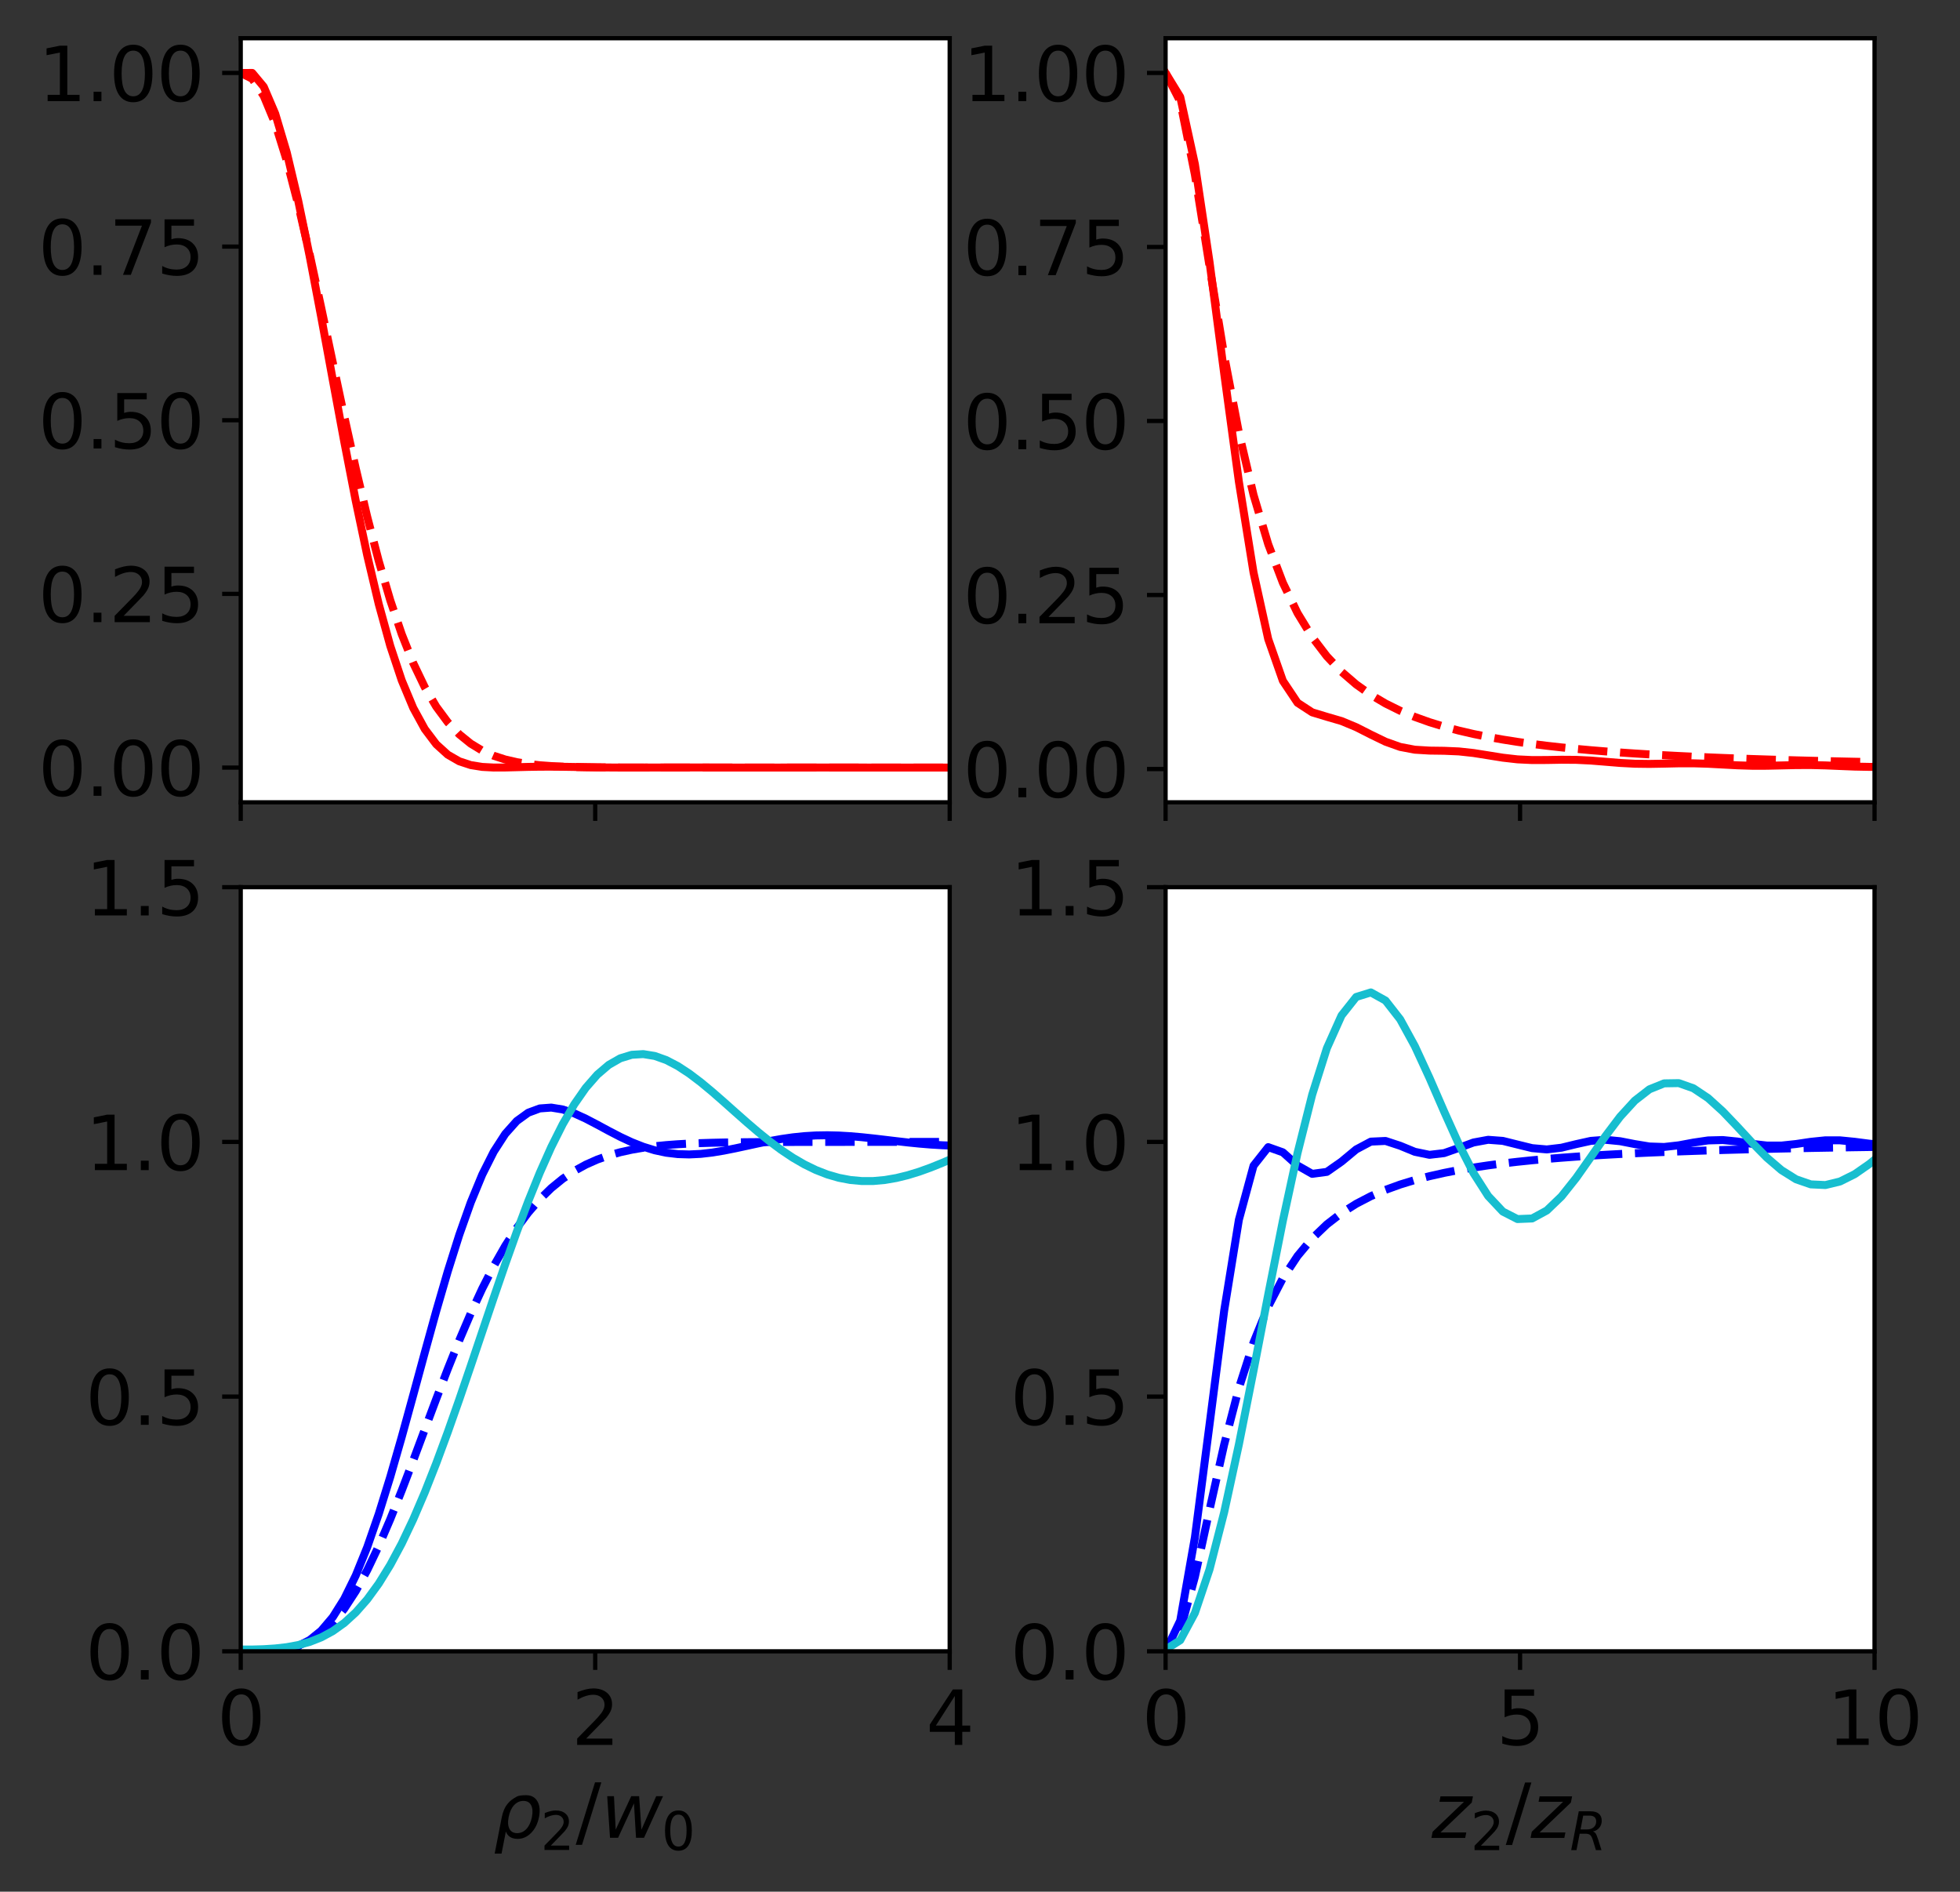 <?xml version="1.0" encoding="utf-8" standalone="no"?>
<!DOCTYPE svg PUBLIC "-//W3C//DTD SVG 1.1//EN"
  "http://www.w3.org/Graphics/SVG/1.1/DTD/svg11.dtd">
<svg height="356.499pt" version="1.1" viewBox="0 0 369.417 356.499" width="369.417pt" xmlns="http://www.w3.org/2000/svg" xmlns:xlink="http://www.w3.org/1999/xlink">
 <rect x="0" y="0" width="369.417" height="356.499" fill="#333333" stroke="none"/>
 <defs>
  <style type="text/css">*{stroke-linecap:butt;stroke-linejoin:round;}</style>
 </defs>
 <g id="figure_1">
  <g id="patch_1">
   <path d="M 0 356.499 
L 369.417 356.499 
L 369.417 0 
L 0 0 
z
" style="fill:none;"/>
  </g>
  <g id="axes_1">
   <g id="patch_2">
    <path d="M 45.372 151.2 
L 178.997 151.2 
L 178.997 7.2 
L 45.372 7.2 
z
" style="fill:#ffffff;"/>
   </g>
   <g id="matplotlib.axis_1">
    <g id="xtick_1">
     <g id="line2d_1">
      <defs>
       <path d="M 0 0 
L 0 3.5 
" id="m136dafc579" style="stroke:#000000;stroke-width:0.8;"/>
      </defs>
      <g>
       <use style="stroke:#000000;stroke-width:0.8;" x="45.372" xlink:href="#m136dafc579" y="151.2"/>
      </g>
     </g>
    </g>
    <g id="xtick_2">
     <g id="line2d_2">
      <g>
       <use style="stroke:#000000;stroke-width:0.8;" x="112.184" xlink:href="#m136dafc579" y="151.2"/>
      </g>
     </g>
    </g>
    <g id="xtick_3">
     <g id="line2d_3">
      <g>
       <use style="stroke:#000000;stroke-width:0.8;" x="178.997" xlink:href="#m136dafc579" y="151.2"/>
      </g>
     </g>
    </g>
   </g>
   <g id="matplotlib.axis_2">
    <g id="ytick_1">
     <g id="line2d_4">
      <defs>
       <path d="M 0 0 
L -3.5 0 
" id="m6accd1a2ef" style="stroke:#000000;stroke-width:0.8;"/>
      </defs>
      <g>
       <use style="stroke:#000000;stroke-width:0.8;" x="45.372" xlink:href="#m6accd1a2ef" y="144.655"/>
      </g>
     </g>
     <g id="text_1">
      <!-- 0.00 -->
      <g transform="translate(7.2 149.973)scale(0.14 -0.14)">
       <defs>
        <path d="M 2034 4250 
Q 1547 4250 1301 3770 
Q 1056 3291 1056 2328 
Q 1056 1369 1301 889 
Q 1547 409 2034 409 
Q 2525 409 2770 889 
Q 3016 1369 3016 2328 
Q 3016 3291 2770 3770 
Q 2525 4250 2034 4250 
z
M 2034 4750 
Q 2819 4750 3233 4129 
Q 3647 3509 3647 2328 
Q 3647 1150 3233 529 
Q 2819 -91 2034 -91 
Q 1250 -91 836 529 
Q 422 1150 422 2328 
Q 422 3509 836 4129 
Q 1250 4750 2034 4750 
z
" id="DejaVuSans-30" transform="scale(0.016)"/>
        <path d="M 684 794 
L 1344 794 
L 1344 0 
L 684 0 
L 684 794 
z
" id="DejaVuSans-2e" transform="scale(0.016)"/>
       </defs>
       <use xlink:href="#DejaVuSans-30"/>
       <use x="63.623" xlink:href="#DejaVuSans-2e"/>
       <use x="95.41" xlink:href="#DejaVuSans-30"/>
       <use x="159.033" xlink:href="#DejaVuSans-30"/>
      </g>
     </g>
    </g>
    <g id="ytick_2">
     <g id="line2d_5">
      <g>
       <use style="stroke:#000000;stroke-width:0.8;" x="45.372" xlink:href="#m6accd1a2ef" y="111.927"/>
      </g>
     </g>
     <g id="text_2">
      <!-- 0.25 -->
      <g transform="translate(7.2 117.246)scale(0.14 -0.14)">
       <defs>
        <path d="M 1228 531 
L 3431 531 
L 3431 0 
L 469 0 
L 469 531 
Q 828 903 1448 1529 
Q 2069 2156 2228 2338 
Q 2531 2678 2651 2914 
Q 2772 3150 2772 3378 
Q 2772 3750 2511 3984 
Q 2250 4219 1831 4219 
Q 1534 4219 1204 4116 
Q 875 4013 500 3803 
L 500 4441 
Q 881 4594 1212 4672 
Q 1544 4750 1819 4750 
Q 2544 4750 2975 4387 
Q 3406 4025 3406 3419 
Q 3406 3131 3298 2873 
Q 3191 2616 2906 2266 
Q 2828 2175 2409 1742 
Q 1991 1309 1228 531 
z
" id="DejaVuSans-32" transform="scale(0.016)"/>
        <path d="M 691 4666 
L 3169 4666 
L 3169 4134 
L 1269 4134 
L 1269 2991 
Q 1406 3038 1543 3061 
Q 1681 3084 1819 3084 
Q 2600 3084 3056 2656 
Q 3513 2228 3513 1497 
Q 3513 744 3044 326 
Q 2575 -91 1722 -91 
Q 1428 -91 1123 -41 
Q 819 9 494 109 
L 494 744 
Q 775 591 1075 516 
Q 1375 441 1709 441 
Q 2250 441 2565 725 
Q 2881 1009 2881 1497 
Q 2881 1984 2565 2268 
Q 2250 2553 1709 2553 
Q 1456 2553 1204 2497 
Q 953 2441 691 2322 
L 691 4666 
z
" id="DejaVuSans-35" transform="scale(0.016)"/>
       </defs>
       <use xlink:href="#DejaVuSans-30"/>
       <use x="63.623" xlink:href="#DejaVuSans-2e"/>
       <use x="95.41" xlink:href="#DejaVuSans-32"/>
       <use x="159.033" xlink:href="#DejaVuSans-35"/>
      </g>
     </g>
    </g>
    <g id="ytick_3">
     <g id="line2d_6">
      <g>
       <use style="stroke:#000000;stroke-width:0.8;" x="45.372" xlink:href="#m6accd1a2ef" y="79.2"/>
      </g>
     </g>
     <g id="text_3">
      <!-- 0.50 -->
      <g transform="translate(7.2 84.519)scale(0.14 -0.14)">
       <use xlink:href="#DejaVuSans-30"/>
       <use x="63.623" xlink:href="#DejaVuSans-2e"/>
       <use x="95.41" xlink:href="#DejaVuSans-35"/>
       <use x="159.033" xlink:href="#DejaVuSans-30"/>
      </g>
     </g>
    </g>
    <g id="ytick_4">
     <g id="line2d_7">
      <g>
       <use style="stroke:#000000;stroke-width:0.8;" x="45.372" xlink:href="#m6accd1a2ef" y="46.473"/>
      </g>
     </g>
     <g id="text_4">
      <!-- 0.75 -->
      <g transform="translate(7.2 51.792)scale(0.14 -0.14)">
       <defs>
        <path d="M 525 4666 
L 3525 4666 
L 3525 4397 
L 1831 0 
L 1172 0 
L 2766 4134 
L 525 4134 
L 525 4666 
z
" id="DejaVuSans-37" transform="scale(0.016)"/>
       </defs>
       <use xlink:href="#DejaVuSans-30"/>
       <use x="63.623" xlink:href="#DejaVuSans-2e"/>
       <use x="95.41" xlink:href="#DejaVuSans-37"/>
       <use x="159.033" xlink:href="#DejaVuSans-35"/>
      </g>
     </g>
    </g>
    <g id="ytick_5">
     <g id="line2d_8">
      <g>
       <use style="stroke:#000000;stroke-width:0.8;" x="45.372" xlink:href="#m6accd1a2ef" y="13.745"/>
      </g>
     </g>
     <g id="text_5">
      <!-- 1.00 -->
      <g transform="translate(7.2 19.064)scale(0.14 -0.14)">
       <defs>
        <path d="M 794 531 
L 1825 531 
L 1825 4091 
L 703 3866 
L 703 4441 
L 1819 4666 
L 2450 4666 
L 2450 531 
L 3481 531 
L 3481 0 
L 794 0 
L 794 531 
z
" id="DejaVuSans-31" transform="scale(0.016)"/>
       </defs>
       <use xlink:href="#DejaVuSans-31"/>
       <use x="63.623" xlink:href="#DejaVuSans-2e"/>
       <use x="95.41" xlink:href="#DejaVuSans-30"/>
       <use x="159.033" xlink:href="#DejaVuSans-30"/>
      </g>
     </g>
    </g>
   </g>
   <g id="line2d_9">
    <path clip-path="url(#pf8a78aeb9c)" d="M 43.204 14.843 
L 45.372 13.745 
L 47.54 14.843 
L 49.707 18.082 
L 51.875 23.301 
L 54.043 30.249 
L 56.211 38.6 
L 58.379 47.983 
L 60.546 58.009 
L 62.714 68.291 
L 64.882 78.478 
L 67.05 88.263 
L 69.218 97.404 
L 71.385 105.725 
L 73.553 113.116 
L 75.721 119.531 
L 77.889 124.975 
L 80.057 129.497 
L 82.224 133.175 
L 84.392 136.106 
L 86.56 138.394 
L 88.728 140.147 
L 90.895 141.463 
L 93.063 142.433 
L 95.231 143.134 
L 97.399 143.631 
L 99.567 143.977 
L 101.734 144.214 
L 103.902 144.372 
L 106.07 144.477 
L 108.238 144.545 
L 110.406 144.588 
L 112.573 144.615 
L 114.741 144.631 
L 116.909 144.641 
L 119.077 144.647 
L 121.245 144.65 
L 123.412 144.652 
L 125.58 144.653 
L 127.748 144.654 
L 129.916 144.654 
L 132.083 144.654 
L 134.251 144.654 
L 136.419 144.654 
L 138.587 144.655 
L 140.755 144.655 
L 142.922 144.655 
L 145.09 144.655 
L 147.258 144.655 
L 149.426 144.655 
L 151.594 144.655 
L 153.761 144.655 
L 155.929 144.655 
L 158.097 144.655 
L 160.265 144.655 
L 162.433 144.655 
L 164.6 144.655 
L 166.768 144.655 
L 168.936 144.655 
L 171.104 144.655 
L 173.272 144.655 
L 175.439 144.655 
L 177.607 144.655 
L 179.775 144.655 
" style="fill:none;stroke:#ff0000;stroke-dasharray:5.55,2.4;stroke-dashoffset:0;stroke-width:1.5;"/>
   </g>
   <g id="line2d_10">
    <path clip-path="url(#pf8a78aeb9c)" d="M 43.204 16.379 
L 45.372 13.756 
L 47.54 13.745 
L 49.707 16.347 
L 51.875 21.425 
L 54.043 28.712 
L 56.211 37.838 
L 58.379 48.349 
L 60.546 59.752 
L 62.714 71.538 
L 64.882 83.227 
L 67.05 94.392 
L 69.218 104.682 
L 71.385 113.842 
L 73.553 121.713 
L 75.721 128.232 
L 77.889 133.424 
L 80.057 137.384 
L 82.224 140.258 
L 84.392 142.225 
L 86.56 143.473 
L 88.728 144.187 
L 90.895 144.533 
L 93.063 144.648 
L 95.231 144.64 
L 97.399 144.584 
L 99.567 144.527 
L 101.734 144.492 
L 103.902 144.487 
L 106.07 144.506 
L 108.238 144.54 
L 110.406 144.578 
L 112.573 144.612 
L 114.741 144.637 
L 116.909 144.651 
L 119.077 144.654 
L 121.245 144.651 
L 123.412 144.645 
L 125.58 144.639 
L 127.748 144.635 
L 129.916 144.634 
L 132.083 144.637 
L 134.251 144.641 
L 136.419 144.647 
L 138.587 144.651 
L 140.755 144.654 
L 142.922 144.654 
L 145.09 144.653 
L 147.258 144.65 
L 149.426 144.647 
L 151.594 144.645 
L 153.761 144.644 
L 155.929 144.643 
L 158.097 144.645 
L 160.265 144.647 
L 162.433 144.649 
L 164.6 144.651 
L 166.768 144.653 
L 168.936 144.654 
L 171.104 144.654 
L 173.272 144.654 
L 175.439 144.654 
L 177.607 144.653 
L 179.775 144.653 
" style="fill:none;stroke:#ff0000;stroke-linecap:square;stroke-width:1.5;"/>
   </g>
   <g id="patch_3">
    <path d="M 45.372 151.2 
L 45.372 7.2 
" style="fill:none;stroke:#000000;stroke-linecap:square;stroke-linejoin:miter;stroke-width:0.8;"/>
   </g>
   <g id="patch_4">
    <path d="M 178.997 151.2 
L 178.997 7.2 
" style="fill:none;stroke:#000000;stroke-linecap:square;stroke-linejoin:miter;stroke-width:0.8;"/>
   </g>
   <g id="patch_5">
    <path d="M 45.372 151.2 
L 178.997 151.2 
" style="fill:none;stroke:#000000;stroke-linecap:square;stroke-linejoin:miter;stroke-width:0.8;"/>
   </g>
   <g id="patch_6">
    <path d="M 45.372 7.2 
L 178.997 7.2 
" style="fill:none;stroke:#000000;stroke-linecap:square;stroke-linejoin:miter;stroke-width:0.8;"/>
   </g>
  </g>
  <g id="axes_2">
   <g id="patch_7">
    <path d="M 219.684 151.2 
L 353.309 151.2 
L 353.309 7.2 
L 219.684 7.2 
z
" style="fill:#ffffff;"/>
   </g>
   <g id="matplotlib.axis_3">
    <g id="xtick_4">
     <g id="line2d_11">
      <g>
       <use style="stroke:#000000;stroke-width:0.8;" x="219.684" xlink:href="#m136dafc579" y="151.2"/>
      </g>
     </g>
    </g>
    <g id="xtick_5">
     <g id="line2d_12">
      <g>
       <use style="stroke:#000000;stroke-width:0.8;" x="286.497" xlink:href="#m136dafc579" y="151.2"/>
      </g>
     </g>
    </g>
    <g id="xtick_6">
     <g id="line2d_13">
      <g>
       <use style="stroke:#000000;stroke-width:0.8;" x="353.309" xlink:href="#m136dafc579" y="151.2"/>
      </g>
     </g>
    </g>
   </g>
   <g id="matplotlib.axis_4">
    <g id="ytick_6">
     <g id="line2d_14">
      <g>
       <use style="stroke:#000000;stroke-width:0.8;" x="219.684" xlink:href="#m6accd1a2ef" y="144.929"/>
      </g>
     </g>
     <g id="text_6">
      <!-- 0.00 -->
      <g transform="translate(181.512 150.248)scale(0.14 -0.14)">
       <use xlink:href="#DejaVuSans-30"/>
       <use x="63.623" xlink:href="#DejaVuSans-2e"/>
       <use x="95.41" xlink:href="#DejaVuSans-30"/>
       <use x="159.033" xlink:href="#DejaVuSans-30"/>
      </g>
     </g>
    </g>
    <g id="ytick_7">
     <g id="line2d_15">
      <g>
       <use style="stroke:#000000;stroke-width:0.8;" x="219.684" xlink:href="#m6accd1a2ef" y="112.133"/>
      </g>
     </g>
     <g id="text_7">
      <!-- 0.25 -->
      <g transform="translate(181.512 117.452)scale(0.14 -0.14)">
       <use xlink:href="#DejaVuSans-30"/>
       <use x="63.623" xlink:href="#DejaVuSans-2e"/>
       <use x="95.41" xlink:href="#DejaVuSans-32"/>
       <use x="159.033" xlink:href="#DejaVuSans-35"/>
      </g>
     </g>
    </g>
    <g id="ytick_8">
     <g id="line2d_16">
      <g>
       <use style="stroke:#000000;stroke-width:0.8;" x="219.684" xlink:href="#m6accd1a2ef" y="79.337"/>
      </g>
     </g>
     <g id="text_8">
      <!-- 0.50 -->
      <g transform="translate(181.512 84.656)scale(0.14 -0.14)">
       <use xlink:href="#DejaVuSans-30"/>
       <use x="63.623" xlink:href="#DejaVuSans-2e"/>
       <use x="95.41" xlink:href="#DejaVuSans-35"/>
       <use x="159.033" xlink:href="#DejaVuSans-30"/>
      </g>
     </g>
    </g>
    <g id="ytick_9">
     <g id="line2d_17">
      <g>
       <use style="stroke:#000000;stroke-width:0.8;" x="219.684" xlink:href="#m6accd1a2ef" y="46.541"/>
      </g>
     </g>
     <g id="text_9">
      <!-- 0.75 -->
      <g transform="translate(181.512 51.86)scale(0.14 -0.14)">
       <use xlink:href="#DejaVuSans-30"/>
       <use x="63.623" xlink:href="#DejaVuSans-2e"/>
       <use x="95.41" xlink:href="#DejaVuSans-37"/>
       <use x="159.033" xlink:href="#DejaVuSans-35"/>
      </g>
     </g>
    </g>
    <g id="ytick_10">
     <g id="line2d_18">
      <g>
       <use style="stroke:#000000;stroke-width:0.8;" x="219.684" xlink:href="#m6accd1a2ef" y="13.745"/>
      </g>
     </g>
     <g id="text_10">
      <!-- 1.00 -->
      <g transform="translate(181.512 19.064)scale(0.14 -0.14)">
       <use xlink:href="#DejaVuSans-31"/>
       <use x="63.623" xlink:href="#DejaVuSans-2e"/>
       <use x="95.41" xlink:href="#DejaVuSans-30"/>
       <use x="159.033" xlink:href="#DejaVuSans-30"/>
      </g>
     </g>
    </g>
   </g>
   <g id="line2d_19">
    <path clip-path="url(#p602e9222b1)" d="M 219.684 13.756 
L 222.448 18.267 
L 225.212 30.933 
L 227.975 49.397 
L 230.739 70.435 
L 233.503 90.786 
L 236.266 107.903 
L 239.03 120.436 
L 241.793 128.31 
L 244.557 132.445 
L 247.321 134.248 
L 250.084 135.084 
L 252.848 135.889 
L 255.612 137.038 
L 258.375 138.441 
L 261.139 139.78 
L 263.903 140.764 
L 266.666 141.287 
L 269.43 141.455 
L 272.193 141.492 
L 274.957 141.611 
L 277.721 141.91 
L 280.484 142.348 
L 283.248 142.791 
L 286.012 143.107 
L 288.775 143.239 
L 291.539 143.228 
L 294.302 143.179 
L 297.066 143.199 
L 299.83 143.334 
L 302.593 143.556 
L 305.357 143.783 
L 308.121 143.931 
L 310.884 143.966 
L 313.648 143.917 
L 316.412 143.855 
L 319.175 143.851 
L 321.939 143.936 
L 324.702 144.083 
L 327.466 144.23 
L 330.23 144.315 
L 332.993 144.313 
L 335.757 144.251 
L 338.521 144.188 
L 341.284 144.179 
L 344.048 144.245 
L 346.812 144.361 
L 349.575 144.471 
L 352.339 144.525 
L 355.102 144.504 
L 357.866 144.436 
L 360.63 144.372 
L 363.393 144.363 
L 366.157 144.424 
L 368.921 144.526 
L 370.417 144.576 
" style="fill:none;stroke:#ff0000;stroke-linecap:square;stroke-width:1.5;"/>
   </g>
   <g id="line2d_20">
    <path clip-path="url(#p602e9222b1)" d="M 219.684 13.745 
L 222.448 19.127 
L 225.212 32.911 
L 227.975 50.21 
L 230.739 67.047 
L 233.503 81.536 
L 236.266 93.279 
L 239.03 102.556 
L 241.793 109.83 
L 244.557 115.547 
L 247.321 120.071 
L 250.084 123.687 
L 252.848 126.606 
L 255.612 128.987 
L 258.375 130.949 
L 261.139 132.581 
L 263.903 133.951 
L 266.666 135.111 
L 269.43 136.1 
L 272.193 136.95 
L 274.957 137.685 
L 277.721 138.325 
L 280.484 138.884 
L 283.248 139.377 
L 286.012 139.812 
L 288.775 140.199 
L 291.539 140.544 
L 294.302 140.853 
L 297.066 141.13 
L 299.83 141.381 
L 302.593 141.607 
L 305.357 141.813 
L 308.121 142.001 
L 310.884 142.172 
L 313.648 142.328 
L 316.412 142.472 
L 319.175 142.604 
L 321.939 142.726 
L 324.702 142.839 
L 327.466 142.943 
L 330.23 143.04 
L 332.993 143.129 
L 335.757 143.213 
L 338.521 143.291 
L 341.284 143.364 
L 344.048 143.432 
L 346.812 143.495 
L 349.575 143.555 
L 352.339 143.611 
L 355.102 143.664 
L 357.866 143.713 
L 360.63 143.76 
L 363.393 143.804 
L 366.157 143.846 
L 368.921 143.885 
L 370.417 143.906 
" style="fill:none;stroke:#ff0000;stroke-dasharray:5.55,2.4;stroke-dashoffset:0;stroke-width:1.5;"/>
   </g>
   <g id="patch_8">
    <path d="M 219.684 151.2 
L 219.684 7.2 
" style="fill:none;stroke:#000000;stroke-linecap:square;stroke-linejoin:miter;stroke-width:0.8;"/>
   </g>
   <g id="patch_9">
    <path d="M 353.309 151.2 
L 353.309 7.2 
" style="fill:none;stroke:#000000;stroke-linecap:square;stroke-linejoin:miter;stroke-width:0.8;"/>
   </g>
   <g id="patch_10">
    <path d="M 219.684 151.2 
L 353.309 151.2 
" style="fill:none;stroke:#000000;stroke-linecap:square;stroke-linejoin:miter;stroke-width:0.8;"/>
   </g>
   <g id="patch_11">
    <path d="M 219.684 7.2 
L 353.309 7.2 
" style="fill:none;stroke:#000000;stroke-linecap:square;stroke-linejoin:miter;stroke-width:0.8;"/>
   </g>
  </g>
  <g id="axes_3">
   <g id="patch_12">
    <path d="M 45.372 311.2 
L 178.997 311.2 
L 178.997 167.2 
L 45.372 167.2 
z
" style="fill:#ffffff;"/>
   </g>
   <g id="matplotlib.axis_5">
    <g id="xtick_7">
     <g id="line2d_21">
      <g>
       <use style="stroke:#000000;stroke-width:0.8;" x="45.372" xlink:href="#m136dafc579" y="311.2"/>
      </g>
     </g>
     <g id="text_11">
      <!-- 0 -->
      <g transform="translate(40.918 328.838)scale(0.14 -0.14)">
       <use xlink:href="#DejaVuSans-30"/>
      </g>
     </g>
    </g>
    <g id="xtick_8">
     <g id="line2d_22">
      <g>
       <use style="stroke:#000000;stroke-width:0.8;" x="112.184" xlink:href="#m136dafc579" y="311.2"/>
      </g>
     </g>
     <g id="text_12">
      <!-- 2 -->
      <g transform="translate(107.731 328.838)scale(0.14 -0.14)">
       <use xlink:href="#DejaVuSans-32"/>
      </g>
     </g>
    </g>
    <g id="xtick_9">
     <g id="line2d_23">
      <g>
       <use style="stroke:#000000;stroke-width:0.8;" x="178.997" xlink:href="#m136dafc579" y="311.2"/>
      </g>
     </g>
     <g id="text_13">
      <!-- 4 -->
      <g transform="translate(174.543 328.838)scale(0.14 -0.14)">
       <defs>
        <path d="M 2419 4116 
L 825 1625 
L 2419 1625 
L 2419 4116 
z
M 2253 4666 
L 3047 4666 
L 3047 1625 
L 3713 1625 
L 3713 1100 
L 3047 1100 
L 3047 0 
L 2419 0 
L 2419 1100 
L 313 1100 
L 313 1709 
L 2253 4666 
z
" id="DejaVuSans-34" transform="scale(0.016)"/>
       </defs>
       <use xlink:href="#DejaVuSans-34"/>
      </g>
     </g>
    </g>
    <g id="text_14">
     <!-- $\rho_2/w_0$ -->
     <g transform="translate(93.004 346.359)scale(0.14 -0.14)">
      <defs>
       <path d="M 1203 2875 
Q 1453 3194 1981 3475 
Q 2188 3584 2756 3584 
Q 3394 3584 3694 3078 
Q 3994 2572 3834 1747 
Q 3672 922 3175 415 
Q 2678 -91 2041 -91 
Q 1656 -91 1409 63 
Q 1163 213 1044 525 
L 681 -1331 
L 103 -1331 
L 697 1716 
Q 838 2438 1203 2875 
z
M 3238 1747 
Q 3359 2381 3169 2744 
Q 2978 3103 2522 3103 
Q 2066 3103 1734 2744 
Q 1403 2381 1281 1747 
Q 1156 1113 1347 750 
Q 1538 391 1994 391 
Q 2450 391 2781 750 
Q 3113 1113 3238 1747 
z
" id="DejaVuSans-Oblique-3c1" transform="scale(0.016)"/>
       <path d="M 1625 4666 
L 2156 4666 
L 531 -594 
L 0 -594 
L 1625 4666 
z
" id="DejaVuSans-2f" transform="scale(0.016)"/>
       <path d="M 544 3500 
L 1113 3500 
L 1259 684 
L 2566 3500 
L 3231 3500 
L 3425 684 
L 4666 3500 
L 5241 3500 
L 3641 0 
L 2969 0 
L 2797 2900 
L 1459 0 
L 781 0 
L 544 3500 
z
" id="DejaVuSans-Oblique-77" transform="scale(0.016)"/>
      </defs>
      <use transform="translate(0 0.094)" xlink:href="#DejaVuSans-Oblique-3c1"/>
      <use transform="translate(63.477 -16.312)scale(0.7)" xlink:href="#DejaVuSans-32"/>
      <use transform="translate(110.747 0.094)" xlink:href="#DejaVuSans-2f"/>
      <use transform="translate(144.438 0.094)" xlink:href="#DejaVuSans-Oblique-77"/>
      <use transform="translate(226.226 -16.312)scale(0.7)" xlink:href="#DejaVuSans-30"/>
     </g>
    </g>
   </g>
   <g id="matplotlib.axis_6">
    <g id="ytick_11">
     <g id="line2d_24">
      <g>
       <use style="stroke:#000000;stroke-width:0.8;" x="45.372" xlink:href="#m6accd1a2ef" y="311.2"/>
      </g>
     </g>
     <g id="text_15">
      <!-- 0.0 -->
      <g transform="translate(16.108 316.519)scale(0.14 -0.14)">
       <use xlink:href="#DejaVuSans-30"/>
       <use x="63.623" xlink:href="#DejaVuSans-2e"/>
       <use x="95.41" xlink:href="#DejaVuSans-30"/>
      </g>
     </g>
    </g>
    <g id="ytick_12">
     <g id="line2d_25">
      <g>
       <use style="stroke:#000000;stroke-width:0.8;" x="45.372" xlink:href="#m6accd1a2ef" y="263.2"/>
      </g>
     </g>
     <g id="text_16">
      <!-- 0.5 -->
      <g transform="translate(16.108 268.519)scale(0.14 -0.14)">
       <use xlink:href="#DejaVuSans-30"/>
       <use x="63.623" xlink:href="#DejaVuSans-2e"/>
       <use x="95.41" xlink:href="#DejaVuSans-35"/>
      </g>
     </g>
    </g>
    <g id="ytick_13">
     <g id="line2d_26">
      <g>
       <use style="stroke:#000000;stroke-width:0.8;" x="45.372" xlink:href="#m6accd1a2ef" y="215.2"/>
      </g>
     </g>
     <g id="text_17">
      <!-- 1.0 -->
      <g transform="translate(16.108 220.519)scale(0.14 -0.14)">
       <use xlink:href="#DejaVuSans-31"/>
       <use x="63.623" xlink:href="#DejaVuSans-2e"/>
       <use x="95.41" xlink:href="#DejaVuSans-30"/>
      </g>
     </g>
    </g>
    <g id="ytick_14">
     <g id="line2d_27">
      <g>
       <use style="stroke:#000000;stroke-width:0.8;" x="45.372" xlink:href="#m6accd1a2ef" y="167.2"/>
      </g>
     </g>
     <g id="text_18">
      <!-- 1.5 -->
      <g transform="translate(16.108 172.519)scale(0.14 -0.14)">
       <use xlink:href="#DejaVuSans-31"/>
       <use x="63.623" xlink:href="#DejaVuSans-2e"/>
       <use x="95.41" xlink:href="#DejaVuSans-35"/>
      </g>
     </g>
    </g>
   </g>
   <g id="line2d_28">
    <path clip-path="url(#p4f06814b59)" d="M 43.204 311.198 
L 45.372 311.2 
L 47.54 311.198 
L 49.707 311.173 
L 51.875 311.067 
L 54.043 310.792 
L 56.211 310.241 
L 58.379 309.301 
L 60.546 307.863 
L 62.714 305.842 
L 64.882 303.182 
L 67.05 299.861 
L 69.218 295.9 
L 71.385 291.354 
L 73.553 286.312 
L 75.721 280.888 
L 77.889 275.211 
L 80.057 269.417 
L 82.224 263.638 
L 84.392 257.996 
L 86.56 252.596 
L 88.728 247.522 
L 90.895 242.838 
L 93.063 238.584 
L 95.231 234.78 
L 97.399 231.429 
L 99.567 228.517 
L 101.734 226.021 
L 103.902 223.908 
L 106.07 222.142 
L 108.238 220.682 
L 110.406 219.49 
L 112.573 218.527 
L 114.741 217.757 
L 116.909 217.148 
L 119.077 216.671 
L 121.245 216.301 
L 123.412 216.017 
L 125.58 215.801 
L 127.748 215.639 
L 129.916 215.517 
L 132.083 215.428 
L 134.251 215.362 
L 136.419 215.314 
L 138.587 215.28 
L 140.755 215.255 
L 142.922 215.238 
L 145.09 215.226 
L 147.258 215.218 
L 149.426 215.212 
L 151.594 215.208 
L 153.761 215.205 
L 155.929 215.203 
L 158.097 215.202 
L 160.265 215.201 
L 162.433 215.201 
L 164.6 215.201 
L 166.768 215.2 
L 168.936 215.2 
L 171.104 215.2 
L 173.272 215.2 
L 175.439 215.2 
L 177.607 215.2 
L 179.775 215.2 
" style="fill:none;stroke:#0000ff;stroke-dasharray:5.55,2.4;stroke-dashoffset:0;stroke-width:1.5;"/>
   </g>
   <g id="line2d_29">
    <path clip-path="url(#p4f06814b59)" d="M 43.204 311.173 
L 45.372 311.196 
L 47.54 311.196 
L 49.707 311.173 
L 51.875 311.072 
L 54.043 310.787 
L 56.211 310.175 
L 58.379 309.074 
L 60.546 307.32 
L 62.714 304.771 
L 64.882 301.32 
L 67.05 296.913 
L 69.218 291.558 
L 71.385 285.324 
L 73.553 278.342 
L 75.721 270.796 
L 77.889 262.906 
L 80.057 254.916 
L 82.224 247.071 
L 84.392 239.608 
L 86.56 232.731 
L 88.728 226.608 
L 90.895 221.356 
L 93.063 217.044 
L 95.231 213.69 
L 97.399 211.263 
L 99.567 209.697 
L 101.734 208.893 
L 103.902 208.734 
L 106.07 209.089 
L 108.238 209.827 
L 110.406 210.82 
L 112.573 211.953 
L 114.741 213.124 
L 116.909 214.249 
L 119.077 215.263 
L 121.245 216.117 
L 123.412 216.782 
L 125.58 217.242 
L 127.748 217.499 
L 129.916 217.564 
L 132.083 217.457 
L 134.251 217.208 
L 136.419 216.849 
L 138.587 216.418 
L 140.755 215.949 
L 142.922 215.478 
L 145.09 215.036 
L 147.258 214.649 
L 149.426 214.337 
L 151.594 214.113 
L 153.761 213.983 
L 155.929 213.947 
L 158.097 213.998 
L 160.265 214.125 
L 162.433 214.313 
L 164.6 214.543 
L 166.768 214.797 
L 168.936 215.056 
L 171.104 215.303 
L 173.272 215.522 
L 175.439 215.701 
L 177.607 215.832 
L 179.775 215.91 
" style="fill:none;stroke:#0000ff;stroke-linecap:square;stroke-width:1.5;"/>
   </g>
   <g id="line2d_30">
    <path clip-path="url(#p4f06814b59)" d="M 43.204 310.803 
L 45.372 310.865 
L 47.54 310.865 
L 49.707 310.803 
L 51.875 310.663 
L 54.043 310.416 
L 56.211 310.022 
L 58.379 309.428 
L 60.546 308.576 
L 62.714 307.406 
L 64.882 305.858 
L 67.05 303.876 
L 69.218 301.415 
L 71.385 298.44 
L 73.553 294.93 
L 75.721 290.884 
L 77.889 286.316 
L 80.057 281.258 
L 82.224 275.764 
L 84.392 269.899 
L 86.56 263.747 
L 88.728 257.4 
L 90.895 250.96 
L 93.063 244.534 
L 95.231 238.227 
L 97.399 232.145 
L 99.567 226.385 
L 101.734 221.034 
L 103.902 216.168 
L 106.07 211.847 
L 108.238 208.119 
L 110.406 205.01 
L 112.573 202.533 
L 114.741 200.684 
L 116.909 199.445 
L 119.077 198.782 
L 121.245 198.653 
L 123.412 199.005 
L 125.58 199.778 
L 127.748 200.907 
L 129.916 202.327 
L 132.083 203.969 
L 134.251 205.768 
L 136.419 207.663 
L 138.587 209.595 
L 140.755 211.51 
L 142.922 213.363 
L 145.09 215.113 
L 147.258 216.725 
L 149.426 218.172 
L 151.594 219.432 
L 153.761 220.49 
L 155.929 221.336 
L 158.097 221.965 
L 160.265 222.377 
L 162.433 222.577 
L 164.6 222.573 
L 166.768 222.378 
L 168.936 222.006 
L 171.104 221.475 
L 173.272 220.808 
L 175.439 220.025 
L 177.607 219.151 
L 179.775 218.213 
" style="fill:none;stroke:#17becf;stroke-linecap:square;stroke-width:1.5;"/>
   </g>
   <g id="patch_13">
    <path d="M 45.372 311.2 
L 45.372 167.2 
" style="fill:none;stroke:#000000;stroke-linecap:square;stroke-linejoin:miter;stroke-width:0.8;"/>
   </g>
   <g id="patch_14">
    <path d="M 178.997 311.2 
L 178.997 167.2 
" style="fill:none;stroke:#000000;stroke-linecap:square;stroke-linejoin:miter;stroke-width:0.8;"/>
   </g>
   <g id="patch_15">
    <path d="M 45.372 311.2 
L 178.997 311.2 
" style="fill:none;stroke:#000000;stroke-linecap:square;stroke-linejoin:miter;stroke-width:0.8;"/>
   </g>
   <g id="patch_16">
    <path d="M 45.372 167.2 
L 178.997 167.2 
" style="fill:none;stroke:#000000;stroke-linecap:square;stroke-linejoin:miter;stroke-width:0.8;"/>
   </g>
  </g>
  <g id="axes_4">
   <g id="patch_17">
    <path d="M 219.684 311.2 
L 353.309 311.2 
L 353.309 167.2 
L 219.684 167.2 
z
" style="fill:#ffffff;"/>
   </g>
   <g id="matplotlib.axis_7">
    <g id="xtick_10">
     <g id="line2d_31">
      <g>
       <use style="stroke:#000000;stroke-width:0.8;" x="219.684" xlink:href="#m136dafc579" y="311.2"/>
      </g>
     </g>
     <g id="text_19">
      <!-- 0 -->
      <g transform="translate(215.231 328.838)scale(0.14 -0.14)">
       <use xlink:href="#DejaVuSans-30"/>
      </g>
     </g>
    </g>
    <g id="xtick_11">
     <g id="line2d_32">
      <g>
       <use style="stroke:#000000;stroke-width:0.8;" x="286.497" xlink:href="#m136dafc579" y="311.2"/>
      </g>
     </g>
     <g id="text_20">
      <!-- 5 -->
      <g transform="translate(282.043 328.838)scale(0.14 -0.14)">
       <use xlink:href="#DejaVuSans-35"/>
      </g>
     </g>
    </g>
    <g id="xtick_12">
     <g id="line2d_33">
      <g>
       <use style="stroke:#000000;stroke-width:0.8;" x="353.309" xlink:href="#m136dafc579" y="311.2"/>
      </g>
     </g>
     <g id="text_21">
      <!-- 10 -->
      <g transform="translate(344.402 328.838)scale(0.14 -0.14)">
       <use xlink:href="#DejaVuSans-31"/>
       <use x="63.623" xlink:href="#DejaVuSans-30"/>
      </g>
     </g>
    </g>
    <g id="text_22">
     <!-- $z_2/z_R$ -->
     <g transform="translate(269.837 346.387)scale(0.14 -0.14)">
      <defs>
       <path d="M 744 3500 
L 3475 3500 
L 3372 2975 
L 738 459 
L 2913 459 
L 2822 0 
L -19 0 
L 84 525 
L 2719 3041 
L 653 3041 
L 744 3500 
z
" id="DejaVuSans-Oblique-7a" transform="scale(0.016)"/>
       <path d="M 1613 4147 
L 1294 2491 
L 2106 2491 
Q 2584 2491 2879 2755 
Q 3175 3019 3175 3444 
Q 3175 3784 2976 3965 
Q 2778 4147 2406 4147 
L 1613 4147 
z
M 2772 2241 
Q 2972 2194 3105 2009 
Q 3238 1825 3413 1275 
L 3809 0 
L 3144 0 
L 2778 1197 
Q 2638 1659 2453 1815 
Q 2269 1972 1888 1972 
L 1191 1972 
L 806 0 
L 172 0 
L 1081 4666 
L 2503 4666 
Q 3150 4666 3495 4373 
Q 3841 4081 3841 3531 
Q 3841 3044 3547 2687 
Q 3253 2331 2772 2241 
z
" id="DejaVuSans-Oblique-52" transform="scale(0.016)"/>
      </defs>
      <use transform="translate(0 0.094)" xlink:href="#DejaVuSans-Oblique-7a"/>
      <use transform="translate(52.49 -16.312)scale(0.7)" xlink:href="#DejaVuSans-32"/>
      <use transform="translate(99.761 0.094)" xlink:href="#DejaVuSans-2f"/>
      <use transform="translate(133.452 0.094)" xlink:href="#DejaVuSans-Oblique-7a"/>
      <use transform="translate(185.942 -16.312)scale(0.7)" xlink:href="#DejaVuSans-Oblique-52"/>
     </g>
    </g>
   </g>
   <g id="matplotlib.axis_8">
    <g id="ytick_15">
     <g id="line2d_34">
      <g>
       <use style="stroke:#000000;stroke-width:0.8;" x="219.684" xlink:href="#m6accd1a2ef" y="311.2"/>
      </g>
     </g>
     <g id="text_23">
      <!-- 0.0 -->
      <g transform="translate(190.42 316.519)scale(0.14 -0.14)">
       <use xlink:href="#DejaVuSans-30"/>
       <use x="63.623" xlink:href="#DejaVuSans-2e"/>
       <use x="95.41" xlink:href="#DejaVuSans-30"/>
      </g>
     </g>
    </g>
    <g id="ytick_16">
     <g id="line2d_35">
      <g>
       <use style="stroke:#000000;stroke-width:0.8;" x="219.684" xlink:href="#m6accd1a2ef" y="263.2"/>
      </g>
     </g>
     <g id="text_24">
      <!-- 0.5 -->
      <g transform="translate(190.42 268.519)scale(0.14 -0.14)">
       <use xlink:href="#DejaVuSans-30"/>
       <use x="63.623" xlink:href="#DejaVuSans-2e"/>
       <use x="95.41" xlink:href="#DejaVuSans-35"/>
      </g>
     </g>
    </g>
    <g id="ytick_17">
     <g id="line2d_36">
      <g>
       <use style="stroke:#000000;stroke-width:0.8;" x="219.684" xlink:href="#m6accd1a2ef" y="215.2"/>
      </g>
     </g>
     <g id="text_25">
      <!-- 1.0 -->
      <g transform="translate(190.42 220.519)scale(0.14 -0.14)">
       <use xlink:href="#DejaVuSans-31"/>
       <use x="63.623" xlink:href="#DejaVuSans-2e"/>
       <use x="95.41" xlink:href="#DejaVuSans-30"/>
      </g>
     </g>
    </g>
    <g id="ytick_18">
     <g id="line2d_37">
      <g>
       <use style="stroke:#000000;stroke-width:0.8;" x="219.684" xlink:href="#m6accd1a2ef" y="167.2"/>
      </g>
     </g>
     <g id="text_26">
      <!-- 1.5 -->
      <g transform="translate(190.42 172.519)scale(0.14 -0.14)">
       <use xlink:href="#DejaVuSans-31"/>
       <use x="63.623" xlink:href="#DejaVuSans-2e"/>
       <use x="95.41" xlink:href="#DejaVuSans-35"/>
      </g>
     </g>
    </g>
   </g>
   <g id="line2d_38">
    <path clip-path="url(#pf95260e025)" d="M 219.684 311.196 
L 222.448 305.421 
L 225.212 289.735 
L 227.975 268.442 
L 230.739 246.944 
L 233.503 229.876 
L 236.266 219.685 
L 239.03 216.186 
L 241.793 217.165 
L 244.557 219.648 
L 247.321 221.221 
L 250.084 220.849 
L 252.848 218.914 
L 255.612 216.619 
L 258.375 215.148 
L 261.139 215.019 
L 263.903 215.929 
L 266.666 217.066 
L 269.43 217.636 
L 272.193 217.311 
L 274.957 216.336 
L 277.721 215.313 
L 280.484 214.803 
L 283.248 215.009 
L 286.012 215.696 
L 288.775 216.376 
L 291.539 216.618 
L 294.302 216.293 
L 297.066 215.62 
L 299.83 215.009 
L 302.593 214.8 
L 305.357 215.071 
L 308.121 215.61 
L 310.884 216.064 
L 313.648 216.155 
L 316.412 215.843 
L 319.175 215.328 
L 321.939 214.921 
L 324.702 214.85 
L 327.466 215.13 
L 330.23 215.567 
L 332.993 215.884 
L 335.757 215.892 
L 338.521 215.597 
L 341.284 215.184 
L 344.048 214.901 
L 346.812 214.906 
L 349.575 215.179 
L 352.339 215.539 
L 355.102 215.764 
L 357.866 215.721 
L 360.63 215.444 
L 363.393 215.105 
L 366.157 214.906 
L 368.921 214.959 
L 370.417 215.099 
" style="fill:none;stroke:#0000ff;stroke-linecap:square;stroke-width:1.5;"/>
   </g>
   <g id="line2d_39">
    <path clip-path="url(#pf95260e025)" d="M 222.448 307.262 
L 225.212 297.174 
L 227.975 284.516 
L 230.739 272.194 
L 233.503 261.591 
L 236.266 252.997 
L 239.03 246.208 
L 241.793 240.885 
L 244.557 236.702 
L 247.321 233.391 
L 250.084 230.745 
L 252.848 228.609 
L 255.612 226.866 
L 258.375 225.43 
L 261.139 224.236 
L 263.903 223.233 
L 266.666 222.385 
L 269.43 221.661 
L 272.193 221.039 
L 274.957 220.501 
L 277.721 220.033 
L 280.484 219.623 
L 283.248 219.263 
L 286.012 218.944 
L 288.775 218.661 
L 291.539 218.409 
L 294.302 218.183 
L 297.066 217.98 
L 299.83 217.796 
L 302.593 217.631 
L 305.357 217.48 
L 308.121 217.343 
L 310.884 217.218 
L 313.648 217.103 
L 316.412 216.998 
L 319.175 216.901 
L 321.939 216.812 
L 324.702 216.729 
L 327.466 216.653 
L 330.23 216.583 
L 332.993 216.517 
L 335.757 216.456 
L 338.521 216.399 
L 341.284 216.345 
L 344.048 216.296 
L 346.812 216.249 
L 349.575 216.205 
L 352.339 216.164 
L 355.102 216.126 
L 357.866 216.089 
L 360.63 216.055 
L 363.393 216.023 
L 366.157 215.992 
L 368.921 215.964 
L 370.417 215.949 
" style="fill:none;stroke:#0000ff;stroke-dasharray:5.55,2.4;stroke-dashoffset:0;stroke-width:1.5;"/>
   </g>
   <g id="line2d_40">
    <path clip-path="url(#pf95260e025)" d="M 219.684 310.865 
L 222.448 309.114 
L 225.212 303.973 
L 227.975 295.754 
L 230.739 284.955 
L 233.503 272.219 
L 236.266 258.295 
L 239.03 243.98 
L 241.793 230.069 
L 244.557 217.298 
L 247.321 206.298 
L 250.084 197.553 
L 252.848 191.374 
L 255.612 187.887 
L 258.375 187.029 
L 261.139 188.561 
L 263.903 192.1 
L 266.666 197.149 
L 269.43 203.143 
L 272.193 209.494 
L 274.957 215.636 
L 277.721 221.07 
L 280.484 225.393 
L 283.248 228.33 
L 286.012 229.742 
L 288.775 229.63 
L 291.539 228.127 
L 294.302 225.475 
L 297.066 222.001 
L 299.83 218.081 
L 302.593 214.108 
L 305.357 210.45 
L 308.121 207.428 
L 310.884 205.285 
L 313.648 204.167 
L 316.412 204.122 
L 319.175 205.096 
L 321.939 206.944 
L 324.702 209.449 
L 327.466 212.343 
L 330.23 215.337 
L 332.993 218.146 
L 335.757 220.516 
L 338.521 222.246 
L 341.284 223.203 
L 344.048 223.332 
L 346.812 222.658 
L 349.575 221.281 
L 352.339 219.36 
L 355.102 217.103 
L 357.866 214.736 
L 360.63 212.489 
L 363.393 210.573 
L 366.157 209.156 
L 368.921 208.357 
L 370.417 208.287 
" style="fill:none;stroke:#17becf;stroke-linecap:square;stroke-width:1.5;"/>
   </g>
   <g id="patch_18">
    <path d="M 219.684 311.2 
L 219.684 167.2 
" style="fill:none;stroke:#000000;stroke-linecap:square;stroke-linejoin:miter;stroke-width:0.8;"/>
   </g>
   <g id="patch_19">
    <path d="M 353.309 311.2 
L 353.309 167.2 
" style="fill:none;stroke:#000000;stroke-linecap:square;stroke-linejoin:miter;stroke-width:0.8;"/>
   </g>
   <g id="patch_20">
    <path d="M 219.684 311.2 
L 353.309 311.2 
" style="fill:none;stroke:#000000;stroke-linecap:square;stroke-linejoin:miter;stroke-width:0.8;"/>
   </g>
   <g id="patch_21">
    <path d="M 219.684 167.2 
L 353.309 167.2 
" style="fill:none;stroke:#000000;stroke-linecap:square;stroke-linejoin:miter;stroke-width:0.8;"/>
   </g>
  </g>
 </g>
 <defs>
  <clipPath id="pf8a78aeb9c">
   <rect height="144" width="133.625" x="45.372" y="7.2"/>
  </clipPath>
  <clipPath id="p602e9222b1">
   <rect height="144" width="133.625" x="219.684" y="7.2"/>
  </clipPath>
  <clipPath id="p4f06814b59">
   <rect height="144" width="133.625" x="45.372" y="167.2"/>
  </clipPath>
  <clipPath id="pf95260e025">
   <rect height="144" width="133.625" x="219.684" y="167.2"/>
  </clipPath>
 </defs>
</svg>
